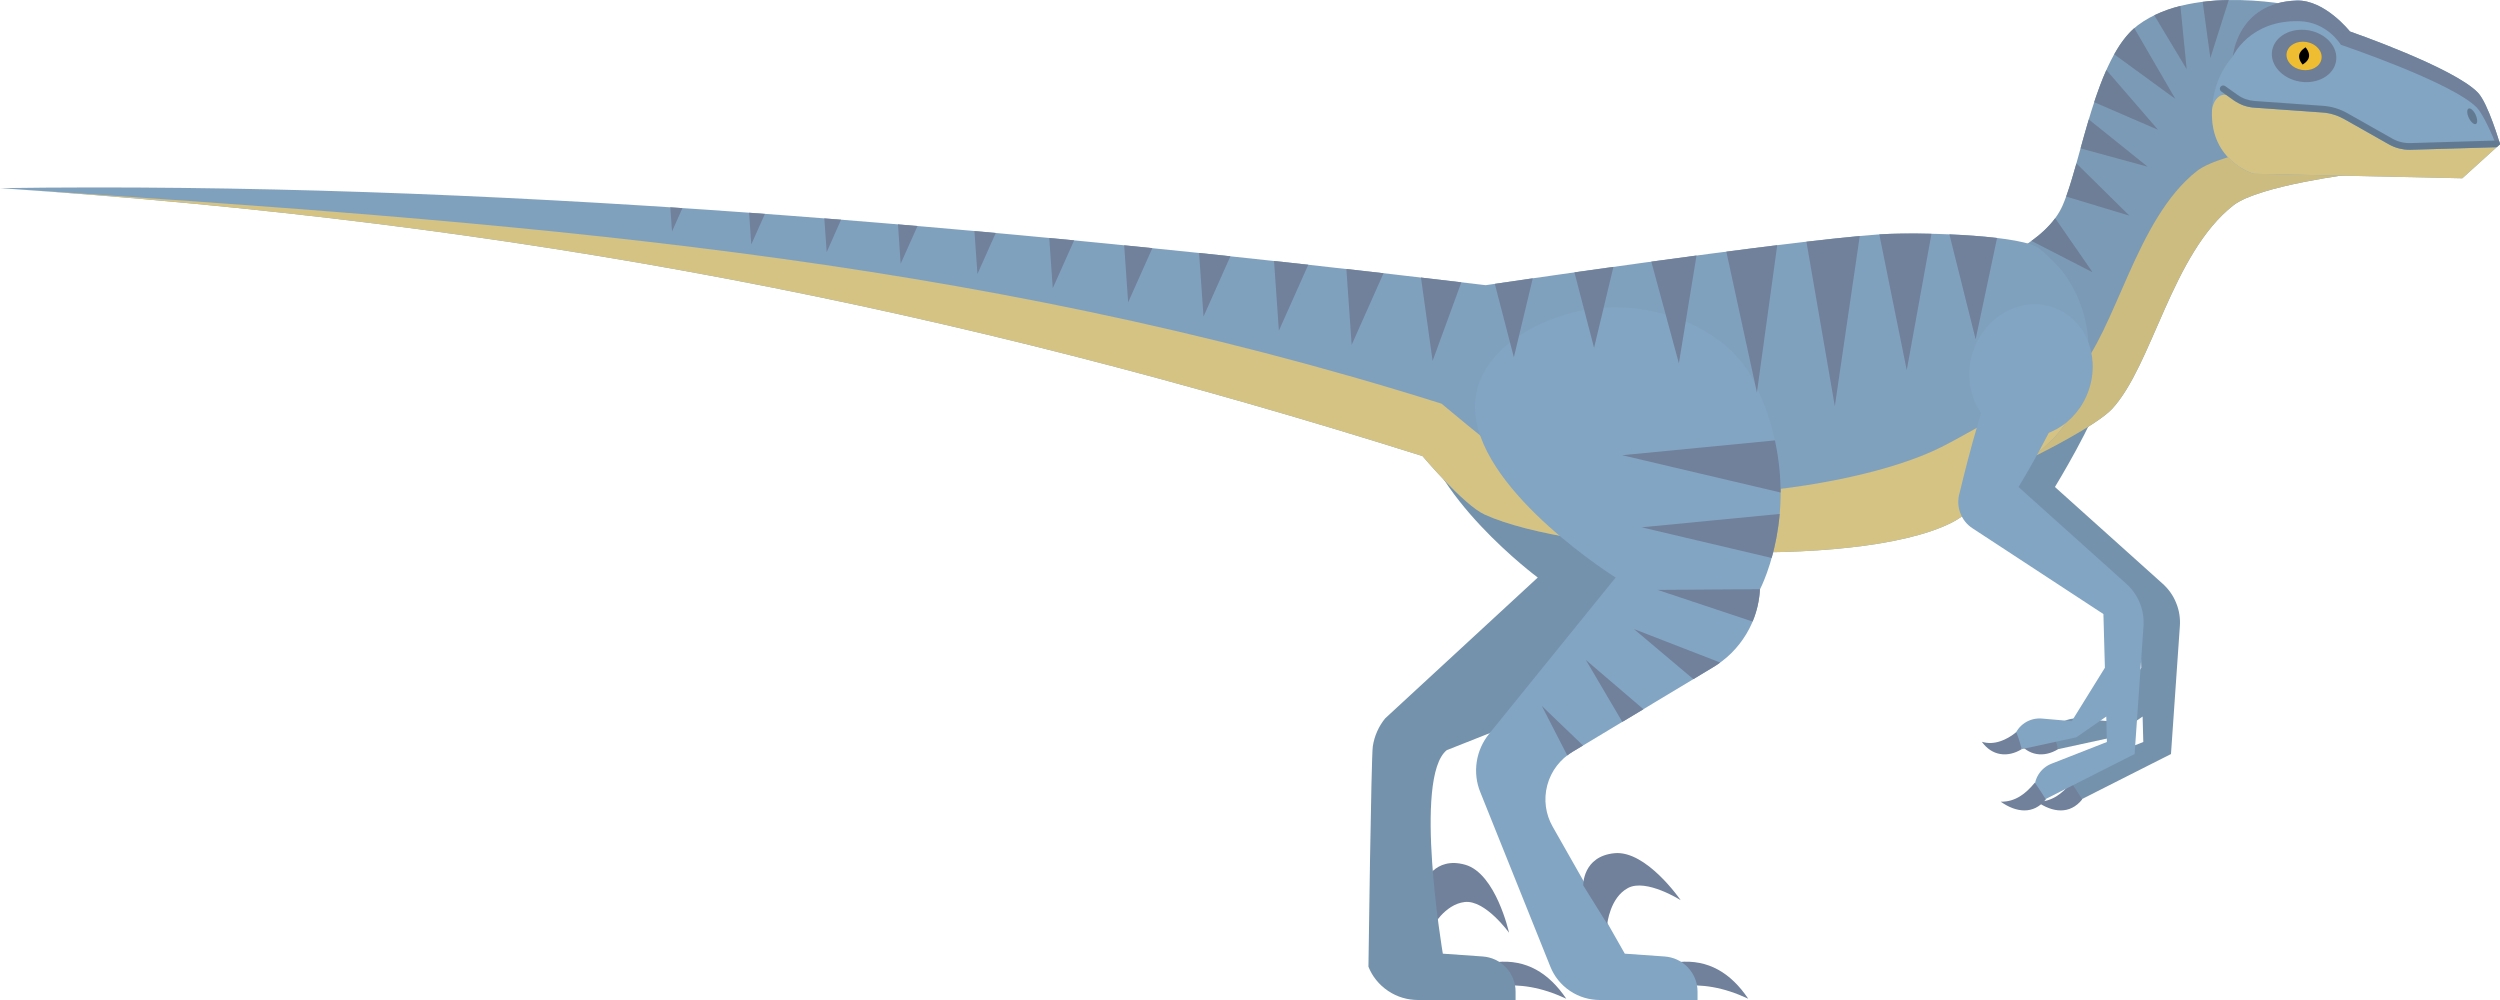 <svg width="1000" height="400" viewBox="0 0 1000 400" fill="none" xmlns="http://www.w3.org/2000/svg">
<g clip-path="url(#clip0_2175_655)">
<path d="M569.658 353.261C569.658 353.261 573.742 342.399 586.073 345.893C598.364 349.362 603.621 373.102 603.621 373.102C603.621 373.102 594.138 359.893 585.913 360.803C577.723 361.727 572.793 371.142 572.793 371.142L569.658 353.261Z" fill="#71819B"/>
<path d="M598.724 384.811C610.537 383.687 619.549 389.191 626.513 399.491C616.383 394.804 608.263 393.57 598.724 394.337V384.811Z" fill="#71819B"/>
<path d="M567.259 165.601C565.273 144.896 585.205 130.161 607.195 124.77C633.867 118.224 667.025 129.441 678.502 152.209C701.386 197.539 681.103 235.754 681.103 235.754C680.791 241.873 679.013 248.016 675.63 253.636C672.233 259.289 667.615 263.74 662.343 266.925L578.712 300.057C565.184 310.88 577.132 381.467 577.132 381.467L593.077 382.591C596.53 382.835 599.905 384.313 602.434 387.033C604.985 389.745 606.23 393.184 606.23 396.607V399.999H567.21C563.054 399.999 558.89 398.828 555.23 396.354C551.538 393.879 548.874 390.464 547.374 386.677C547.374 386.677 548.475 302.808 549.12 298.548C549.767 294.287 551.522 290.492 554.057 287.36L615.108 231.011C615.108 231.011 570.4 197.887 567.259 165.601Z" fill="#7492AC"/>
<path d="M798.424 197.103C798.424 197.103 807.502 158.486 813.93 147.045C814.098 146.713 821.795 136.92 831.159 140.516C842.19 144.785 840.483 156.786 840.339 157.687C838.418 167.845 821.97 194.796 821.97 194.796L865.066 233.492C867.354 235.547 869.254 238.133 870.458 241.16C871.717 244.204 872.157 247.343 871.949 250.41L868.391 301.613L832.228 319.907L828.416 316.594C828.167 314.334 828.63 311.979 829.899 309.898C831.159 307.811 833.042 306.31 835.179 305.48L857.321 296.8L857.042 286.616L845.101 294.911L823.254 299.661L820.168 294.854C820.877 292.594 822.338 290.586 824.452 289.163C826.565 287.763 828.981 287.219 831.335 287.423L843.266 288.459L856.508 267.099L855.918 245.619L803.562 211.326C801.344 209.887 799.581 207.737 798.601 205.064C797.643 202.4 797.627 199.617 798.424 197.103Z" fill="#7492AC"/>
<path d="M823.254 299.664C817.504 303.182 811.259 302.289 807.27 296.708C812.231 298.249 817.288 295.957 821.045 292.85C822.346 296.075 823.254 299.664 823.254 299.664Z" fill="#71819B"/>
<path d="M832.873 319.773C827.937 325.916 821.004 325.054 814.806 320.667C820.51 320.824 824.841 317.568 828.462 313.061C830.535 315.899 832.873 319.773 832.873 319.773Z" fill="#71819B"/>
<path d="M671.491 384.811C683.32 383.687 692.35 389.191 699.297 399.491C689.182 394.804 681.062 393.57 671.491 394.337V384.811Z" fill="#71819B"/>
<path d="M920.213 2.805C920.213 2.805 878.122 -6.99 855.231 10.023C838.106 22.742 832.699 64.523 825.073 82.128C818.843 96.555 798.058 104.294 798.058 104.294L814.687 182.084C814.687 182.084 838.617 170.265 844.845 163.538C861.029 146.035 868.743 101.369 893.365 82.128C903.582 74.143 942.22 69.432 942.22 69.432L920.213 2.805Z" fill="#7B9AB6"/>
<path d="M830.281 149.793C846.464 132.297 854.211 87.631 878.792 68.397C889.026 60.389 927.663 55.686 927.663 55.686L927.559 55.338H937.545L942.22 69.433C942.22 69.433 903.583 74.145 893.365 82.13C868.743 101.37 861.029 146.037 844.846 163.54C838.617 170.267 814.688 182.086 814.688 182.086L810.587 162.86C817.847 158.884 826.803 153.555 830.281 149.793Z" fill="#CDBC80"/>
<path d="M821.691 175.07C829.7 166.342 834.772 154.903 835.355 142.215C835.953 129.526 831.941 117.699 824.786 108.268C824.786 108.268 817.807 100.411 814.337 98.615C804.982 93.81 765.754 92.695 750.927 93.81C710.448 96.846 594.275 114.071 594.275 114.071C395.875 90.386 192.648 72.504 0 75.256C207.213 89.011 379.404 122.616 569.006 182.43C569.006 182.43 585.452 201.949 593.788 205.783C628.604 221.752 741.578 228.448 780.374 209.206C792.761 203.071 821.691 175.07 821.691 175.07Z" fill="#80A1BE"/>
<path d="M576.615 161.474C606.941 186.748 608.049 186.542 614.039 189.293C648.879 205.27 737.407 198.227 776.235 178.984C788.622 172.858 834.445 146.019 834.445 146.019C834.692 145.765 834.877 145.496 835.099 145.227C833.903 156.706 829.037 167.047 821.691 175.071C821.691 175.071 792.761 203.072 780.374 209.207C741.578 228.449 628.603 221.753 593.788 205.784C585.452 201.95 569.006 182.431 569.006 182.431C379.404 122.618 207.213 89.013 0 75.257C207.213 89.013 387.005 101.669 576.615 161.474Z" fill="#D5C384"/>
<path d="M590.127 165.601C588.141 144.897 608.112 130.162 630.055 124.771C656.727 118.225 689.893 129.442 701.386 152.21C724.246 197.54 703.979 235.754 703.979 235.754C703.652 241.874 701.889 248.017 698.506 253.637C695.101 259.29 690.523 263.741 685.195 266.926L628.954 300.754C624.161 303.647 620.435 308.312 618.905 314.114C617.364 319.925 618.299 325.799 621.058 330.653L649.915 381.468L665.828 382.592C669.297 382.836 672.68 384.314 675.209 387.034C677.752 389.746 679.014 393.185 679.014 396.608V400H639.977C635.838 400 631.658 398.829 627.98 396.355C624.303 393.88 621.664 390.465 620.148 386.678L592.12 316.865C590.605 313.141 590.055 308.984 590.692 304.73C591.339 300.477 593.11 296.666 595.645 293.544L646.263 231.012C646.263 231.012 593.253 197.888 590.127 165.601Z" fill="#82A5C3"/>
<path d="M918.659 0.219C894.746 0.993 893.119 22.583 893.119 22.583C887.981 28.394 885.087 36.015 884.791 44.34C884.066 64.617 901.51 69.519 901.51 69.519L984.925 71.313L1000 57.66C1000 57.66 995.253 41.328 991.161 37.059C981.455 26.963 939.963 12.584 939.963 12.584C939.963 12.584 929.912 -0.137 918.659 0.219Z" fill="#82A5C3"/>
<path d="M893.022 22.718C893.063 22.662 893.071 22.616 893.118 22.583C893.118 22.583 894.745 0.993 918.658 0.219C929.912 -0.137 939.963 12.584 939.963 12.584C939.963 12.584 981.454 26.963 991.161 37.059C995.253 41.328 1000 57.66 1000 57.66L998.747 58.806C996.984 53.834 993.067 45.486 990.787 43.098C981.072 33.011 936.317 17.904 936.317 17.904C936.317 17.904 930.933 8.748 919.679 8.473C899.603 7.958 893.022 22.718 893.022 22.718Z" fill="#71819B"/>
<path d="M892.84 39.027C894.021 39.896 895.95 41.651 897.338 42.148C898.733 42.647 900.161 42.971 901.646 43.058L928.98 45.003C930.487 45.106 931.987 45.382 933.431 45.817C934.85 46.245 936.254 46.845 937.595 47.588L955.629 57.787C956.944 58.53 958.349 59.074 959.808 59.43C961.083 59.746 962.408 59.913 963.747 59.913H964.259L998.644 58.892L1000 57.659L984.925 71.312L901.51 69.518C901.51 69.518 884.066 64.616 884.791 44.339C884.918 40.971 887.903 35.517 892.84 39.027Z" fill="#D5C384"/>
<path d="M999.968 57.546C999.968 57.546 999.943 57.472 999.92 57.441C999.943 57.481 999.943 57.506 999.968 57.546Z" fill="#A1D2FC"/>
<path d="M908.855 20.205C907.865 25.873 912.803 31.422 919.886 32.631C926.906 33.818 933.438 30.213 934.41 24.544C935.4 18.884 930.462 13.319 923.428 12.125C916.353 10.923 909.835 14.545 908.855 20.205Z" fill="#6E7E96"/>
<path d="M914.67 21.202C914.144 24.285 916.825 27.312 920.676 27.954C924.536 28.593 928.07 26.641 928.597 23.574C929.123 20.475 926.443 17.448 922.607 16.799C918.77 16.143 915.212 18.12 914.67 21.202Z" fill="#EEBD32"/>
<path d="M919.664 22.03C919.321 23.943 921.052 25.816 921.052 25.816C921.052 25.816 923.294 24.6 923.604 22.71C923.931 20.813 922.232 18.932 922.232 18.932C922.232 18.932 920.015 20.141 919.664 22.03Z" fill="black"/>
<path d="M633.287 354.154C633.287 354.154 633.024 342.556 645.754 341.284C658.492 339.987 672.275 360.076 672.275 360.076C672.275 360.076 658.492 351.323 651.21 355.19C643.935 359.056 642.906 369.617 642.906 369.617L633.287 354.154Z" fill="#71819B"/>
<path d="M789.228 140.566C784.49 154.575 791.015 169.382 803.809 173.627C816.635 177.865 830.824 169.935 835.554 155.919C840.292 141.903 833.759 127.095 820.957 122.842C808.156 118.597 793.942 126.534 789.228 140.566Z" fill="#82A5C3"/>
<path d="M783.858 197.103C783.858 197.103 792.936 158.486 799.341 147.045C799.548 146.713 807.237 136.92 816.601 140.516C827.64 144.785 825.941 156.786 825.773 157.687C823.867 167.845 807.404 194.796 807.404 194.796L850.508 233.492C852.796 235.547 854.672 238.133 855.916 241.16C857.151 244.204 857.599 247.343 857.407 250.41L853.842 301.613L817.677 319.907L813.856 316.594C813.61 314.334 814.072 311.979 815.333 309.898C816.617 307.811 818.482 306.31 820.604 305.48L842.755 296.8L842.508 286.616L830.535 294.911L808.696 299.661L805.625 294.854C806.319 292.594 807.763 290.586 809.893 289.163C812.007 287.763 814.464 287.219 816.777 287.423L828.717 288.459L841.958 267.099L841.366 245.619L789.019 211.326C786.785 209.887 785.031 207.737 784.066 205.064C783.092 202.4 783.092 199.617 783.858 197.103Z" fill="#82A5C3"/>
<path d="M808.698 299.664C802.971 303.182 796.687 302.289 792.738 296.708C797.675 298.249 802.724 295.957 806.52 292.85C807.804 296.075 808.698 299.664 808.698 299.664Z" fill="#71819B"/>
<path d="M818.325 319.773C813.379 325.916 806.464 325.054 800.274 320.667C805.946 320.824 810.277 317.568 813.929 313.061C815.979 315.899 818.325 319.773 818.325 319.773Z" fill="#71819B"/>
<path d="M645.377 106.751L637.624 139.14L629.767 108.949C634.664 108.26 639.896 107.525 645.377 106.751Z" fill="#71819B"/>
<path d="M613.113 111.331L605.543 142.928L597.918 113.544C601.164 113.069 606.42 112.302 613.113 111.331Z" fill="#71819B"/>
<path d="M772.598 93.52L762.699 148.075L751.715 93.756C756.814 93.416 764.39 93.314 772.598 93.52Z" fill="#71819B"/>
<path d="M523.318 105.897L511.545 132.294L509.607 104.396C514.162 104.885 518.747 105.384 523.318 105.897Z" fill="#71819B"/>
<path d="M540.659 137.966L538.545 107.593C543.514 108.163 548.477 108.731 553.422 109.293L540.659 137.966Z" fill="#71819B"/>
<path d="M671.554 145.331L660.515 104.65C666.466 103.843 672.528 103.021 678.613 102.207L671.554 145.331Z" fill="#71819B"/>
<path d="M743.907 94.407L733.93 162.496L722.563 96.684C730.491 95.759 737.75 94.975 743.907 94.407Z" fill="#71819B"/>
<path d="M710.9 98.084L702.765 157.02L690.528 100.661C697.476 99.745 704.329 98.875 710.9 98.084Z" fill="#71819B"/>
<path d="M492.164 102.509L481.404 126.636L479.617 101.18C483.797 101.623 487.984 102.073 492.164 102.509Z" fill="#71819B"/>
<path d="M305.967 85.559L300.512 97.773L299.627 85.093C301.724 85.25 303.855 85.408 305.967 85.559Z" fill="#71819B"/>
<path d="M272.968 83.256L268.805 92.632L268.12 82.932C269.755 83.042 271.35 83.138 272.968 83.256Z" fill="#71819B"/>
<path d="M568.385 111.018C573.769 111.658 579.153 112.291 584.537 112.93L573.044 144.37L568.385 111.018Z" fill="#71819B"/>
<path d="M779.754 93.748C786.382 94.025 793.026 94.507 798.832 95.204L790.258 135.727L779.754 93.748Z" fill="#71819B"/>
<path d="M336.427 87.886L330.675 100.876L329.718 87.365C331.961 87.531 334.202 87.713 336.427 87.886Z" fill="#71819B"/>
<path d="M429.662 96.144L421.104 115.307L419.692 95.204C423.01 95.503 426.319 95.82 429.662 96.144Z" fill="#71819B"/>
<path d="M460.944 99.253L451.253 120.961L449.665 98.115C453.406 98.494 457.179 98.874 460.944 99.253Z" fill="#71819B"/>
<path d="M398.3 93.204L390.97 109.631L389.765 92.42C392.605 92.673 395.436 92.942 398.3 93.204Z" fill="#71819B"/>
<path d="M367.008 90.418L360.26 105.517L359.19 89.762C361.799 89.974 364.4 90.196 367.008 90.418Z" fill="#71819B"/>
<path d="M832.228 59.353C833.264 55.582 834.365 51.685 835.53 47.78L859.05 66.682L832.228 59.353Z" fill="#6E7E96"/>
<path d="M845.684 21.732C848.028 17.52 850.677 13.922 853.708 11.249L870.139 39.559L845.684 21.732Z" fill="#6E7E96"/>
<path d="M872.156 2.377L874.669 27.683L861.715 6.115C865.018 4.511 868.518 3.285 872.156 2.377Z" fill="#6E7E96"/>
<path d="M863.201 51.915L837.677 40.877C839.152 36.411 840.747 32.055 842.558 28.008L863.201 51.915Z" fill="#6E7E96"/>
<path d="M822.075 87.291L837.046 108.928L812.599 96.36C816.044 93.9 819.45 90.865 822.075 87.291Z" fill="#6E7E96"/>
<path d="M830.576 65.385L851.768 86.262L826.476 78.627C827.84 74.816 829.188 70.302 830.576 65.385Z" fill="#6E7E96"/>
<path d="M884.146 23.191L881.074 0.74C884.599 0.29 888.094 0.068 891.5 0.013L884.146 23.191Z" fill="#6E7E96"/>
<path d="M888.18 34.734C888.652 34.133 889.465 33.999 890.071 34.426L895.008 37.936C896.006 38.647 897.074 39.217 898.247 39.636C899.418 40.039 900.632 40.292 901.844 40.394L929.162 42.324C930.869 42.45 932.584 42.75 934.219 43.24C935.838 43.739 937.434 44.411 938.925 45.256L956.967 55.462C958.052 56.063 959.217 56.529 960.453 56.839C961.665 57.138 962.925 57.273 964.153 57.234L999.568 56.173C999.831 57.099 999.999 57.659 999.999 57.659L998.643 58.893L964.258 59.913H963.747C962.407 59.913 961.083 59.746 959.807 59.431C958.348 59.074 956.943 58.531 955.628 57.787L937.594 47.589C936.253 46.846 934.85 46.245 933.43 45.818C931.986 45.382 930.487 45.107 928.979 45.003L901.645 43.059C900.16 42.971 898.732 42.648 897.337 42.149C895.949 41.652 894.634 40.964 893.428 40.117L888.492 36.584C887.886 36.173 887.75 35.326 888.18 34.734Z" fill="#627A91"/>
<path d="M990.244 45.888C991.033 47.596 991.09 49.264 990.355 49.603C989.613 49.96 988.337 48.86 987.524 47.152C986.727 45.444 986.67 43.777 987.42 43.42C988.178 43.074 989.455 44.18 990.244 45.888Z" fill="#627A91"/>
<path d="M704.001 235.668C703.978 235.715 703.979 235.754 703.979 235.754C703.747 240.086 702.789 244.435 701.043 248.617L663.013 235.959L704.001 235.668Z" fill="#71819B"/>
<path d="M633.205 298.19L628.953 300.751C628.22 301.185 627.55 301.668 626.911 302.183L616.741 282.387L633.205 298.19Z" fill="#71819B"/>
<path d="M688.08 265.01C687.123 265.69 686.198 266.338 685.194 266.922L677.337 271.658L653.561 251.618L688.08 265.01Z" fill="#71819B"/>
<path d="M634.355 264.002L657.375 283.687L648.928 288.754L634.355 264.002Z" fill="#71819B"/>
<path d="M709.978 176.155C711.596 183.57 712.25 190.574 712.25 197.01L648.879 182.084L709.978 176.155Z" fill="#71819B"/>
<path d="M656.656 210.927L711.876 205.568C711.27 212.446 710 218.413 708.661 223.19L656.656 210.927Z" fill="#71819B"/>
</g>
<defs>
<clipPath id="clip0_2175_655">
<rect width="1000" height="400" fill="white"/>
</clipPath>
</defs>
</svg>
